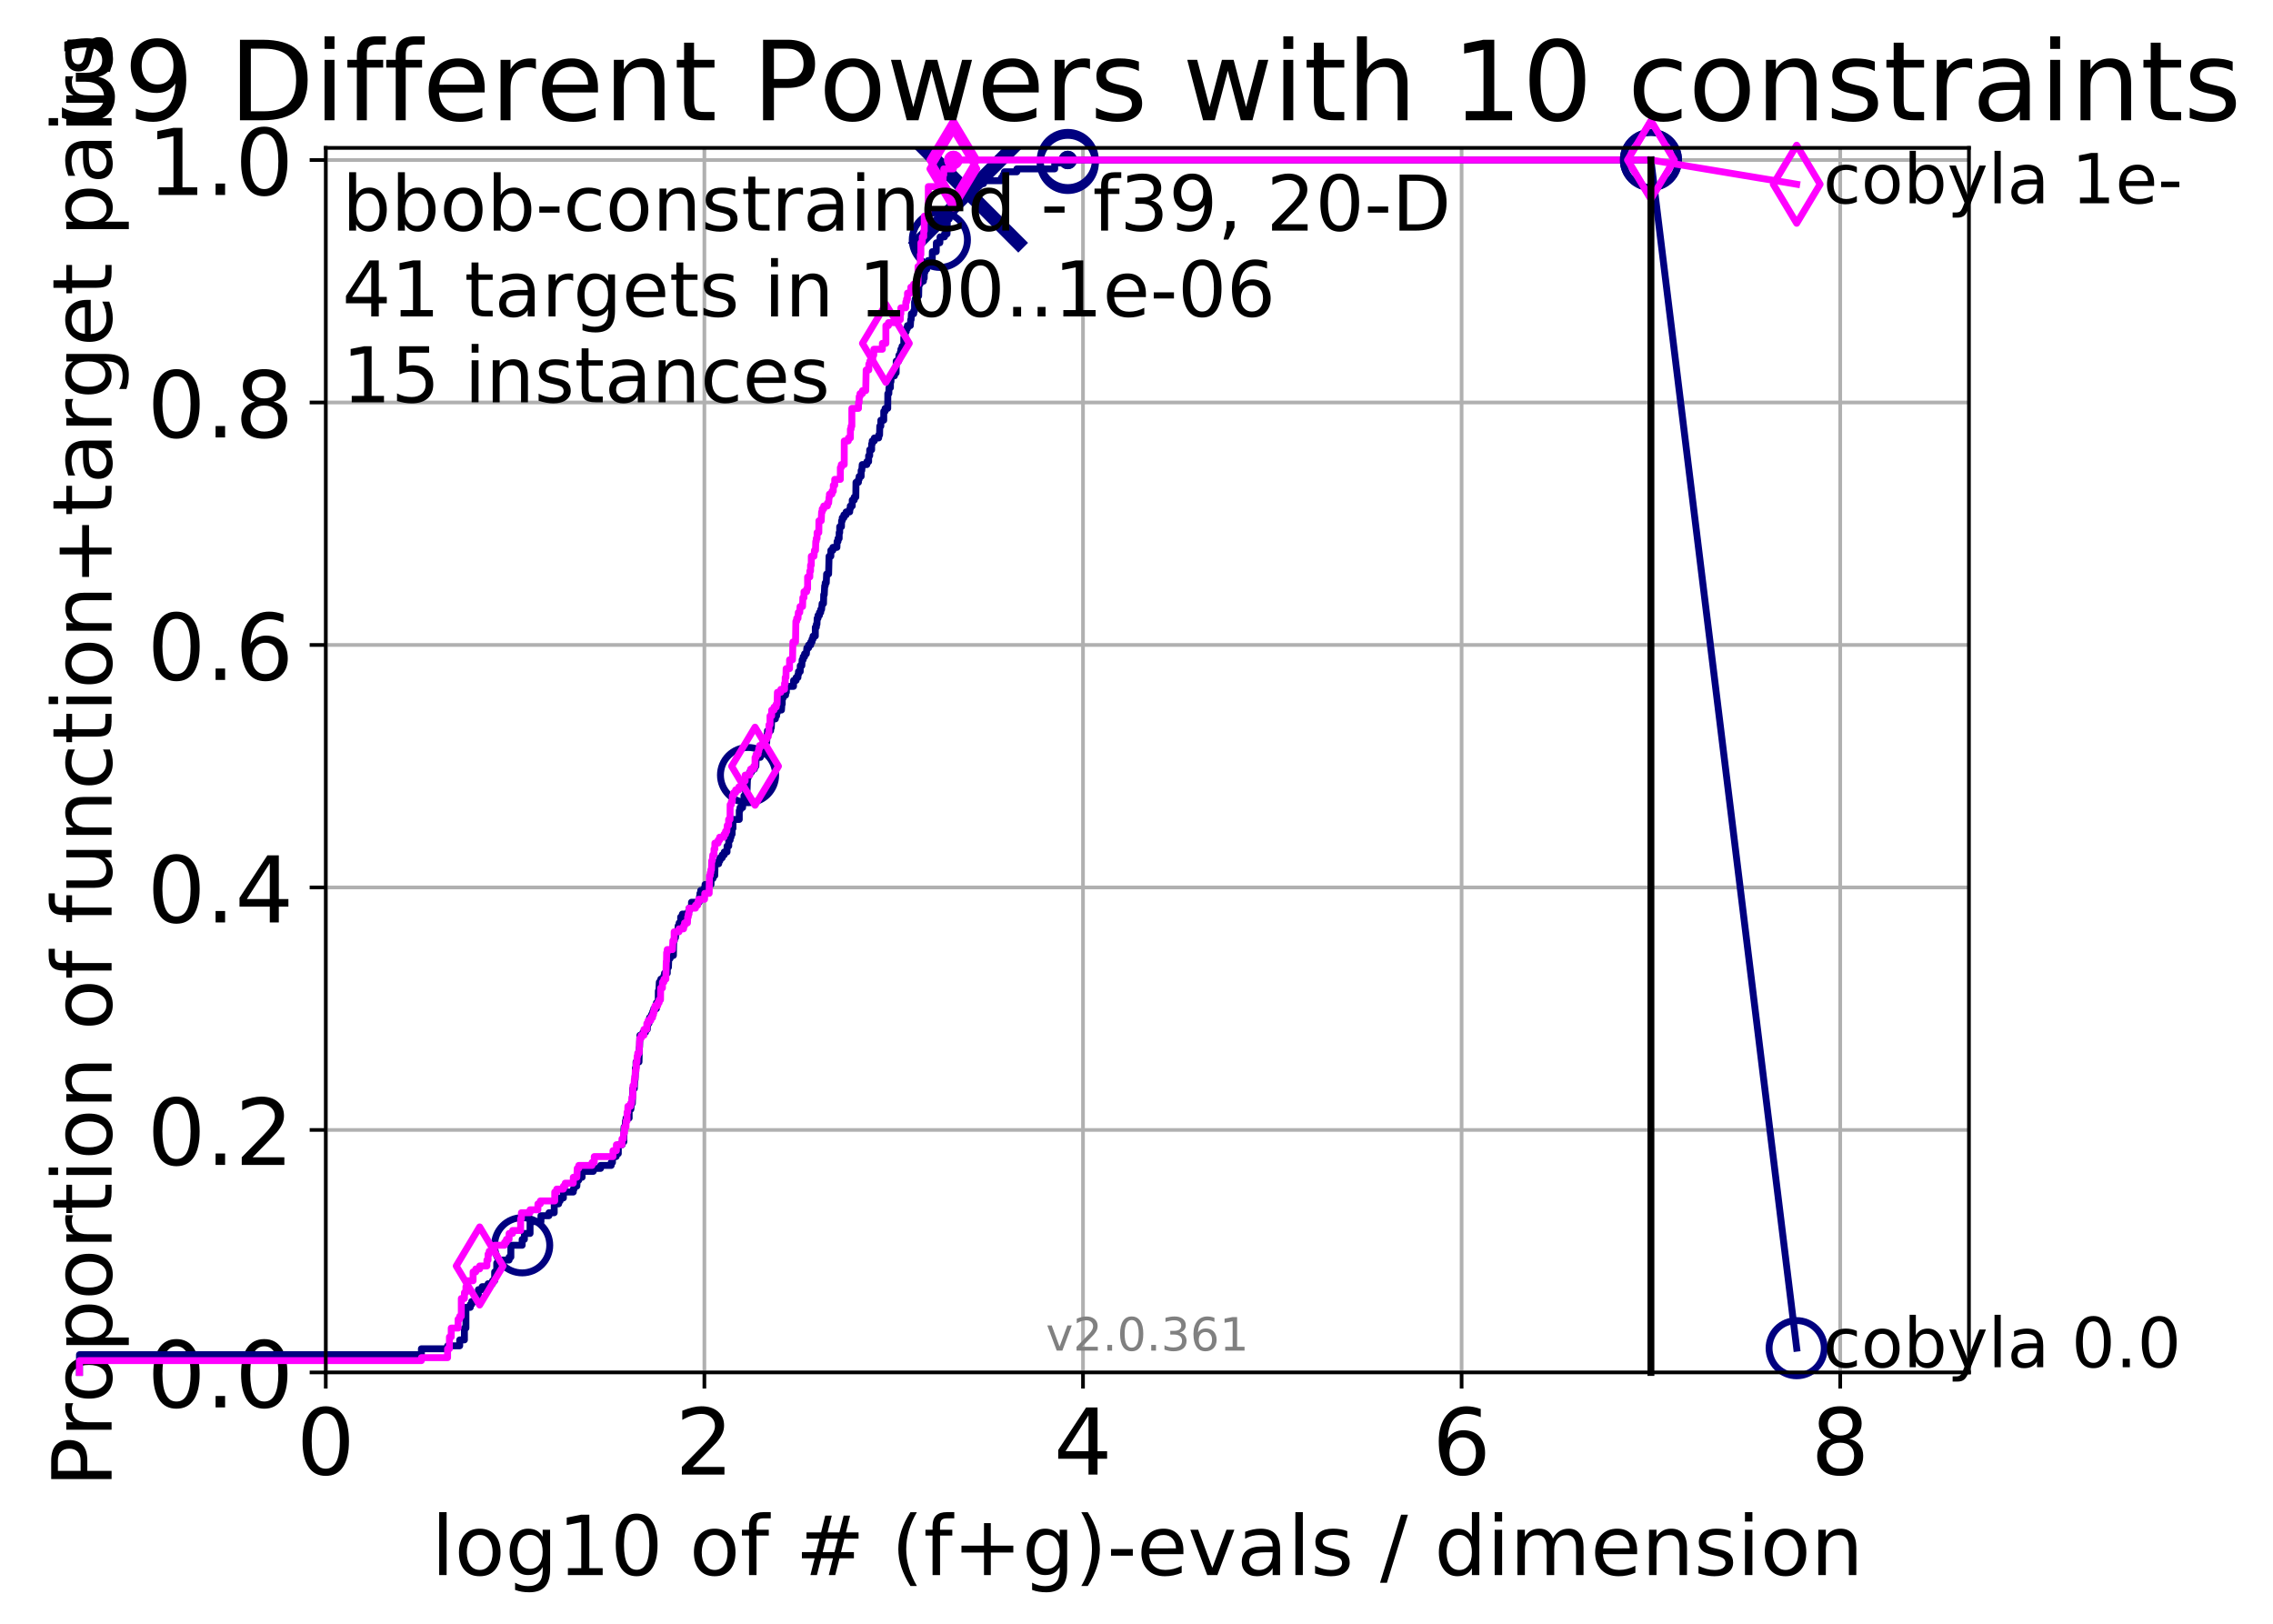 <?xml version="1.0" encoding="utf-8" standalone="no"?>
<!DOCTYPE svg PUBLIC "-//W3C//DTD SVG 1.1//EN"
  "http://www.w3.org/Graphics/SVG/1.1/DTD/svg11.dtd">
<!-- Created with matplotlib (http://matplotlib.org/) -->
<svg height="353pt" version="1.1" viewBox="0 0 494 353" width="494pt" xmlns="http://www.w3.org/2000/svg" xmlns:xlink="http://www.w3.org/1999/xlink">
 <defs>
  <style type="text/css">
*{stroke-linecap:butt;stroke-linejoin:round;}
  </style>
 </defs>
 <g id="figure_1">
  <g id="patch_1">
   <path d="M 0 353.222 
L 494.291 353.222 
L 494.291 0 
L 0 0 
z
" style="fill:#ffffff;"/>
  </g>
  <g id="axes_1">
   <g id="patch_2">
    <path d="M 70.8 298.245 
L 427.92 298.245 
L 427.92 32.133 
L 70.8 32.133 
z
" style="fill:#ffffff;"/>
   </g>
   <g id="matplotlib.axis_1">
    <g id="xtick_1">
     <g id="line2d_1">
      <path clip-path="url(#pcd6d96b2d0)" d="M 70.8 298.245 
L 70.8 32.133 
" style="fill:none;stroke:#b0b0b0;stroke-linecap:square;stroke-width:0.8;"/>
     </g>
     <g id="line2d_2">
      <defs>
       <path d="M 0 0 
L 0 3.5 
" id="mbb73d61a49" style="stroke:#000000;stroke-width:0.8;"/>
      </defs>
      <g>
       <use style="stroke:#000000;stroke-width:0.8;" x="70.8" xlink:href="#mbb73d61a49" y="298.245"/>
      </g>
     </g>
     <g id="text_1">
      <!-- 0 -->
      <defs>
       <path d="M 31.781 66.406 
Q 24.172 66.406 20.328 58.906 
Q 16.5 51.422 16.5 36.375 
Q 16.5 21.391 20.328 13.891 
Q 24.172 6.391 31.781 6.391 
Q 39.453 6.391 43.281 13.891 
Q 47.125 21.391 47.125 36.375 
Q 47.125 51.422 43.281 58.906 
Q 39.453 66.406 31.781 66.406 
z
M 31.781 74.219 
Q 44.047 74.219 50.516 64.516 
Q 56.984 54.828 56.984 36.375 
Q 56.984 17.969 50.516 8.266 
Q 44.047 -1.422 31.781 -1.422 
Q 19.531 -1.422 13.062 8.266 
Q 6.594 17.969 6.594 36.375 
Q 6.594 54.828 13.062 64.516 
Q 19.531 74.219 31.781 74.219 
z
" id="DejaVuSans-30"/>
      </defs>
      <g transform="translate(64.438 320.442)scale(0.2 -0.2)">
       <use xlink:href="#DejaVuSans-30"/>
      </g>
     </g>
    </g>
    <g id="xtick_2">
     <g id="line2d_3">
      <path clip-path="url(#pcd6d96b2d0)" d="M 153.086 298.245 
L 153.086 32.133 
" style="fill:none;stroke:#b0b0b0;stroke-linecap:square;stroke-width:0.8;"/>
     </g>
     <g id="line2d_4">
      <g>
       <use style="stroke:#000000;stroke-width:0.8;" x="153.086" xlink:href="#mbb73d61a49" y="298.245"/>
      </g>
     </g>
     <g id="text_2">
      <!-- 2 -->
      <defs>
       <path d="M 19.188 8.297 
L 53.609 8.297 
L 53.609 0 
L 7.328 0 
L 7.328 8.297 
Q 12.938 14.109 22.625 23.891 
Q 32.328 33.688 34.812 36.531 
Q 39.547 41.844 41.422 45.531 
Q 43.312 49.219 43.312 52.781 
Q 43.312 58.594 39.234 62.25 
Q 35.156 65.922 28.609 65.922 
Q 23.969 65.922 18.812 64.312 
Q 13.672 62.703 7.812 59.422 
L 7.812 69.391 
Q 13.766 71.781 18.938 73 
Q 24.125 74.219 28.422 74.219 
Q 39.75 74.219 46.484 68.547 
Q 53.219 62.891 53.219 53.422 
Q 53.219 48.922 51.531 44.891 
Q 49.859 40.875 45.406 35.406 
Q 44.188 33.984 37.641 27.219 
Q 31.109 20.453 19.188 8.297 
z
" id="DejaVuSans-32"/>
      </defs>
      <g transform="translate(146.723 320.442)scale(0.2 -0.2)">
       <use xlink:href="#DejaVuSans-32"/>
      </g>
     </g>
    </g>
    <g id="xtick_3">
     <g id="line2d_5">
      <path clip-path="url(#pcd6d96b2d0)" d="M 235.371 298.245 
L 235.371 32.133 
" style="fill:none;stroke:#b0b0b0;stroke-linecap:square;stroke-width:0.8;"/>
     </g>
     <g id="line2d_6">
      <g>
       <use style="stroke:#000000;stroke-width:0.8;" x="235.371" xlink:href="#mbb73d61a49" y="298.245"/>
      </g>
     </g>
     <g id="text_3">
      <!-- 4 -->
      <defs>
       <path d="M 37.797 64.312 
L 12.891 25.391 
L 37.797 25.391 
z
M 35.203 72.906 
L 47.609 72.906 
L 47.609 25.391 
L 58.016 25.391 
L 58.016 17.188 
L 47.609 17.188 
L 47.609 0 
L 37.797 0 
L 37.797 17.188 
L 4.891 17.188 
L 4.891 26.703 
z
" id="DejaVuSans-34"/>
      </defs>
      <g transform="translate(229.009 320.442)scale(0.2 -0.2)">
       <use xlink:href="#DejaVuSans-34"/>
      </g>
     </g>
    </g>
    <g id="xtick_4">
     <g id="line2d_7">
      <path clip-path="url(#pcd6d96b2d0)" d="M 317.657 298.245 
L 317.657 32.133 
" style="fill:none;stroke:#b0b0b0;stroke-linecap:square;stroke-width:0.8;"/>
     </g>
     <g id="line2d_8">
      <g>
       <use style="stroke:#000000;stroke-width:0.8;" x="317.657" xlink:href="#mbb73d61a49" y="298.245"/>
      </g>
     </g>
     <g id="text_4">
      <!-- 6 -->
      <defs>
       <path d="M 33.016 40.375 
Q 26.375 40.375 22.484 35.828 
Q 18.609 31.297 18.609 23.391 
Q 18.609 15.531 22.484 10.953 
Q 26.375 6.391 33.016 6.391 
Q 39.656 6.391 43.531 10.953 
Q 47.406 15.531 47.406 23.391 
Q 47.406 31.297 43.531 35.828 
Q 39.656 40.375 33.016 40.375 
z
M 52.594 71.297 
L 52.594 62.312 
Q 48.875 64.062 45.094 64.984 
Q 41.312 65.922 37.594 65.922 
Q 27.828 65.922 22.672 59.328 
Q 17.531 52.734 16.797 39.406 
Q 19.672 43.656 24.016 45.922 
Q 28.375 48.188 33.594 48.188 
Q 44.578 48.188 50.953 41.516 
Q 57.328 34.859 57.328 23.391 
Q 57.328 12.156 50.688 5.359 
Q 44.047 -1.422 33.016 -1.422 
Q 20.359 -1.422 13.672 8.266 
Q 6.984 17.969 6.984 36.375 
Q 6.984 53.656 15.188 63.938 
Q 23.391 74.219 37.203 74.219 
Q 40.922 74.219 44.703 73.484 
Q 48.484 72.75 52.594 71.297 
z
" id="DejaVuSans-36"/>
      </defs>
      <g transform="translate(311.295 320.442)scale(0.2 -0.2)">
       <use xlink:href="#DejaVuSans-36"/>
      </g>
     </g>
    </g>
    <g id="xtick_5">
     <g id="line2d_9">
      <path clip-path="url(#pcd6d96b2d0)" d="M 399.943 298.245 
L 399.943 32.133 
" style="fill:none;stroke:#b0b0b0;stroke-linecap:square;stroke-width:0.8;"/>
     </g>
     <g id="line2d_10">
      <g>
       <use style="stroke:#000000;stroke-width:0.8;" x="399.943" xlink:href="#mbb73d61a49" y="298.245"/>
      </g>
     </g>
     <g id="text_5">
      <!-- 8 -->
      <defs>
       <path d="M 31.781 34.625 
Q 24.75 34.625 20.719 30.859 
Q 16.703 27.094 16.703 20.516 
Q 16.703 13.922 20.719 10.156 
Q 24.75 6.391 31.781 6.391 
Q 38.812 6.391 42.859 10.172 
Q 46.922 13.969 46.922 20.516 
Q 46.922 27.094 42.891 30.859 
Q 38.875 34.625 31.781 34.625 
z
M 21.922 38.812 
Q 15.578 40.375 12.031 44.719 
Q 8.5 49.078 8.5 55.328 
Q 8.5 64.062 14.719 69.141 
Q 20.953 74.219 31.781 74.219 
Q 42.672 74.219 48.875 69.141 
Q 55.078 64.062 55.078 55.328 
Q 55.078 49.078 51.531 44.719 
Q 48 40.375 41.703 38.812 
Q 48.828 37.156 52.797 32.312 
Q 56.781 27.484 56.781 20.516 
Q 56.781 9.906 50.312 4.234 
Q 43.844 -1.422 31.781 -1.422 
Q 19.734 -1.422 13.25 4.234 
Q 6.781 9.906 6.781 20.516 
Q 6.781 27.484 10.781 32.312 
Q 14.797 37.156 21.922 38.812 
z
M 18.312 54.391 
Q 18.312 48.734 21.844 45.562 
Q 25.391 42.391 31.781 42.391 
Q 38.141 42.391 41.719 45.562 
Q 45.312 48.734 45.312 54.391 
Q 45.312 60.062 41.719 63.234 
Q 38.141 66.406 31.781 66.406 
Q 25.391 66.406 21.844 63.234 
Q 18.312 60.062 18.312 54.391 
z
" id="DejaVuSans-38"/>
      </defs>
      <g transform="translate(393.58 320.442)scale(0.2 -0.2)">
       <use xlink:href="#DejaVuSans-38"/>
      </g>
     </g>
    </g>
    <g id="text_6">
     <!-- log10 of # (f+g)-evals / dimension -->
     <defs>
      <path d="M 9.422 75.984 
L 18.406 75.984 
L 18.406 0 
L 9.422 0 
z
" id="DejaVuSans-6c"/>
      <path d="M 30.609 48.391 
Q 23.391 48.391 19.188 42.75 
Q 14.984 37.109 14.984 27.297 
Q 14.984 17.484 19.156 11.844 
Q 23.344 6.203 30.609 6.203 
Q 37.797 6.203 41.984 11.859 
Q 46.188 17.531 46.188 27.297 
Q 46.188 37.016 41.984 42.703 
Q 37.797 48.391 30.609 48.391 
z
M 30.609 56 
Q 42.328 56 49.016 48.375 
Q 55.719 40.766 55.719 27.297 
Q 55.719 13.875 49.016 6.219 
Q 42.328 -1.422 30.609 -1.422 
Q 18.844 -1.422 12.172 6.219 
Q 5.516 13.875 5.516 27.297 
Q 5.516 40.766 12.172 48.375 
Q 18.844 56 30.609 56 
z
" id="DejaVuSans-6f"/>
      <path d="M 45.406 27.984 
Q 45.406 37.75 41.375 43.109 
Q 37.359 48.484 30.078 48.484 
Q 22.859 48.484 18.828 43.109 
Q 14.797 37.75 14.797 27.984 
Q 14.797 18.266 18.828 12.891 
Q 22.859 7.516 30.078 7.516 
Q 37.359 7.516 41.375 12.891 
Q 45.406 18.266 45.406 27.984 
z
M 54.391 6.781 
Q 54.391 -7.172 48.188 -13.984 
Q 42 -20.797 29.203 -20.797 
Q 24.469 -20.797 20.266 -20.094 
Q 16.062 -19.391 12.109 -17.922 
L 12.109 -9.188 
Q 16.062 -11.328 19.922 -12.344 
Q 23.781 -13.375 27.781 -13.375 
Q 36.625 -13.375 41.016 -8.766 
Q 45.406 -4.156 45.406 5.172 
L 45.406 9.625 
Q 42.625 4.781 38.281 2.391 
Q 33.938 0 27.875 0 
Q 17.828 0 11.672 7.656 
Q 5.516 15.328 5.516 27.984 
Q 5.516 40.672 11.672 48.328 
Q 17.828 56 27.875 56 
Q 33.938 56 38.281 53.609 
Q 42.625 51.219 45.406 46.391 
L 45.406 54.688 
L 54.391 54.688 
z
" id="DejaVuSans-67"/>
      <path d="M 12.406 8.297 
L 28.516 8.297 
L 28.516 63.922 
L 10.984 60.406 
L 10.984 69.391 
L 28.422 72.906 
L 38.281 72.906 
L 38.281 8.297 
L 54.391 8.297 
L 54.391 0 
L 12.406 0 
z
" id="DejaVuSans-31"/>
      <path id="DejaVuSans-20"/>
      <path d="M 37.109 75.984 
L 37.109 68.5 
L 28.516 68.5 
Q 23.688 68.5 21.797 66.547 
Q 19.922 64.594 19.922 59.516 
L 19.922 54.688 
L 34.719 54.688 
L 34.719 47.703 
L 19.922 47.703 
L 19.922 0 
L 10.891 0 
L 10.891 47.703 
L 2.297 47.703 
L 2.297 54.688 
L 10.891 54.688 
L 10.891 58.5 
Q 10.891 67.625 15.141 71.797 
Q 19.391 75.984 28.609 75.984 
z
" id="DejaVuSans-66"/>
      <path d="M 51.125 44 
L 36.922 44 
L 32.812 27.688 
L 47.125 27.688 
z
M 43.797 71.781 
L 38.719 51.516 
L 52.984 51.516 
L 58.109 71.781 
L 65.922 71.781 
L 60.891 51.516 
L 76.125 51.516 
L 76.125 44 
L 58.984 44 
L 54.984 27.688 
L 70.516 27.688 
L 70.516 20.219 
L 53.078 20.219 
L 48 0 
L 40.188 0 
L 45.219 20.219 
L 30.906 20.219 
L 25.875 0 
L 18.016 0 
L 23.094 20.219 
L 7.719 20.219 
L 7.719 27.688 
L 24.906 27.688 
L 29 44 
L 13.281 44 
L 13.281 51.516 
L 30.906 51.516 
L 35.891 71.781 
z
" id="DejaVuSans-23"/>
      <path d="M 31 75.875 
Q 24.469 64.656 21.281 53.656 
Q 18.109 42.672 18.109 31.391 
Q 18.109 20.125 21.312 9.062 
Q 24.516 -2 31 -13.188 
L 23.188 -13.188 
Q 15.875 -1.703 12.234 9.375 
Q 8.594 20.453 8.594 31.391 
Q 8.594 42.281 12.203 53.312 
Q 15.828 64.359 23.188 75.875 
z
" id="DejaVuSans-28"/>
      <path d="M 46 62.703 
L 46 35.5 
L 73.188 35.5 
L 73.188 27.203 
L 46 27.203 
L 46 0 
L 37.797 0 
L 37.797 27.203 
L 10.594 27.203 
L 10.594 35.5 
L 37.797 35.5 
L 37.797 62.703 
z
" id="DejaVuSans-2b"/>
      <path d="M 8.016 75.875 
L 15.828 75.875 
Q 23.141 64.359 26.781 53.312 
Q 30.422 42.281 30.422 31.391 
Q 30.422 20.453 26.781 9.375 
Q 23.141 -1.703 15.828 -13.188 
L 8.016 -13.188 
Q 14.5 -2 17.703 9.062 
Q 20.906 20.125 20.906 31.391 
Q 20.906 42.672 17.703 53.656 
Q 14.5 64.656 8.016 75.875 
z
" id="DejaVuSans-29"/>
      <path d="M 4.891 31.391 
L 31.203 31.391 
L 31.203 23.391 
L 4.891 23.391 
z
" id="DejaVuSans-2d"/>
      <path d="M 56.203 29.594 
L 56.203 25.203 
L 14.891 25.203 
Q 15.484 15.922 20.484 11.062 
Q 25.484 6.203 34.422 6.203 
Q 39.594 6.203 44.453 7.469 
Q 49.312 8.734 54.109 11.281 
L 54.109 2.781 
Q 49.266 0.734 44.188 -0.344 
Q 39.109 -1.422 33.891 -1.422 
Q 20.797 -1.422 13.156 6.188 
Q 5.516 13.812 5.516 26.812 
Q 5.516 40.234 12.766 48.109 
Q 20.016 56 32.328 56 
Q 43.359 56 49.781 48.891 
Q 56.203 41.797 56.203 29.594 
z
M 47.219 32.234 
Q 47.125 39.594 43.094 43.984 
Q 39.062 48.391 32.422 48.391 
Q 24.906 48.391 20.391 44.141 
Q 15.875 39.891 15.188 32.172 
z
" id="DejaVuSans-65"/>
      <path d="M 2.984 54.688 
L 12.5 54.688 
L 29.594 8.797 
L 46.688 54.688 
L 56.203 54.688 
L 35.688 0 
L 23.484 0 
z
" id="DejaVuSans-76"/>
      <path d="M 34.281 27.484 
Q 23.391 27.484 19.188 25 
Q 14.984 22.516 14.984 16.5 
Q 14.984 11.719 18.141 8.906 
Q 21.297 6.109 26.703 6.109 
Q 34.188 6.109 38.703 11.406 
Q 43.219 16.703 43.219 25.484 
L 43.219 27.484 
z
M 52.203 31.203 
L 52.203 0 
L 43.219 0 
L 43.219 8.297 
Q 40.141 3.328 35.547 0.953 
Q 30.953 -1.422 24.312 -1.422 
Q 15.922 -1.422 10.953 3.297 
Q 6 8.016 6 15.922 
Q 6 25.141 12.172 29.828 
Q 18.359 34.516 30.609 34.516 
L 43.219 34.516 
L 43.219 35.406 
Q 43.219 41.609 39.141 45 
Q 35.062 48.391 27.688 48.391 
Q 23 48.391 18.547 47.266 
Q 14.109 46.141 10.016 43.891 
L 10.016 52.203 
Q 14.938 54.109 19.578 55.047 
Q 24.219 56 28.609 56 
Q 40.484 56 46.344 49.844 
Q 52.203 43.703 52.203 31.203 
z
" id="DejaVuSans-61"/>
      <path d="M 44.281 53.078 
L 44.281 44.578 
Q 40.484 46.531 36.375 47.5 
Q 32.281 48.484 27.875 48.484 
Q 21.188 48.484 17.844 46.438 
Q 14.5 44.391 14.5 40.281 
Q 14.5 37.156 16.891 35.375 
Q 19.281 33.594 26.516 31.984 
L 29.594 31.297 
Q 39.156 29.25 43.188 25.516 
Q 47.219 21.781 47.219 15.094 
Q 47.219 7.469 41.188 3.016 
Q 35.156 -1.422 24.609 -1.422 
Q 20.219 -1.422 15.453 -0.562 
Q 10.688 0.297 5.422 2 
L 5.422 11.281 
Q 10.406 8.688 15.234 7.391 
Q 20.062 6.109 24.812 6.109 
Q 31.156 6.109 34.562 8.281 
Q 37.984 10.453 37.984 14.406 
Q 37.984 18.062 35.516 20.016 
Q 33.062 21.969 24.703 23.781 
L 21.578 24.516 
Q 13.234 26.266 9.516 29.906 
Q 5.812 33.547 5.812 39.891 
Q 5.812 47.609 11.281 51.797 
Q 16.75 56 26.812 56 
Q 31.781 56 36.172 55.266 
Q 40.578 54.547 44.281 53.078 
z
" id="DejaVuSans-73"/>
      <path d="M 25.391 72.906 
L 33.688 72.906 
L 8.297 -9.281 
L 0 -9.281 
z
" id="DejaVuSans-2f"/>
      <path d="M 45.406 46.391 
L 45.406 75.984 
L 54.391 75.984 
L 54.391 0 
L 45.406 0 
L 45.406 8.203 
Q 42.578 3.328 38.25 0.953 
Q 33.938 -1.422 27.875 -1.422 
Q 17.969 -1.422 11.734 6.484 
Q 5.516 14.406 5.516 27.297 
Q 5.516 40.188 11.734 48.094 
Q 17.969 56 27.875 56 
Q 33.938 56 38.25 53.625 
Q 42.578 51.266 45.406 46.391 
z
M 14.797 27.297 
Q 14.797 17.391 18.875 11.75 
Q 22.953 6.109 30.078 6.109 
Q 37.203 6.109 41.297 11.75 
Q 45.406 17.391 45.406 27.297 
Q 45.406 37.203 41.297 42.844 
Q 37.203 48.484 30.078 48.484 
Q 22.953 48.484 18.875 42.844 
Q 14.797 37.203 14.797 27.297 
z
" id="DejaVuSans-64"/>
      <path d="M 9.422 54.688 
L 18.406 54.688 
L 18.406 0 
L 9.422 0 
z
M 9.422 75.984 
L 18.406 75.984 
L 18.406 64.594 
L 9.422 64.594 
z
" id="DejaVuSans-69"/>
      <path d="M 52 44.188 
Q 55.375 50.25 60.062 53.125 
Q 64.75 56 71.094 56 
Q 79.641 56 84.281 50.016 
Q 88.922 44.047 88.922 33.016 
L 88.922 0 
L 79.891 0 
L 79.891 32.719 
Q 79.891 40.578 77.094 44.375 
Q 74.312 48.188 68.609 48.188 
Q 61.625 48.188 57.562 43.547 
Q 53.516 38.922 53.516 30.906 
L 53.516 0 
L 44.484 0 
L 44.484 32.719 
Q 44.484 40.625 41.703 44.406 
Q 38.922 48.188 33.109 48.188 
Q 26.219 48.188 22.156 43.531 
Q 18.109 38.875 18.109 30.906 
L 18.109 0 
L 9.078 0 
L 9.078 54.688 
L 18.109 54.688 
L 18.109 46.188 
Q 21.188 51.219 25.484 53.609 
Q 29.781 56 35.688 56 
Q 41.656 56 45.828 52.969 
Q 50 49.953 52 44.188 
z
" id="DejaVuSans-6d"/>
      <path d="M 54.891 33.016 
L 54.891 0 
L 45.906 0 
L 45.906 32.719 
Q 45.906 40.484 42.875 44.328 
Q 39.844 48.188 33.797 48.188 
Q 26.516 48.188 22.312 43.547 
Q 18.109 38.922 18.109 30.906 
L 18.109 0 
L 9.078 0 
L 9.078 54.688 
L 18.109 54.688 
L 18.109 46.188 
Q 21.344 51.125 25.703 53.562 
Q 30.078 56 35.797 56 
Q 45.219 56 50.047 50.172 
Q 54.891 44.344 54.891 33.016 
z
" id="DejaVuSans-6e"/>
     </defs>
     <g transform="translate(93.753 342.279)scale(0.18 -0.18)">
      <use xlink:href="#DejaVuSans-6c"/>
      <use x="27.783" xlink:href="#DejaVuSans-6f"/>
      <use x="88.965" xlink:href="#DejaVuSans-67"/>
      <use x="152.441" xlink:href="#DejaVuSans-31"/>
      <use x="216.064" xlink:href="#DejaVuSans-30"/>
      <use x="279.688" xlink:href="#DejaVuSans-20"/>
      <use x="311.475" xlink:href="#DejaVuSans-6f"/>
      <use x="372.656" xlink:href="#DejaVuSans-66"/>
      <use x="407.861" xlink:href="#DejaVuSans-20"/>
      <use x="439.648" xlink:href="#DejaVuSans-23"/>
      <use x="523.438" xlink:href="#DejaVuSans-20"/>
      <use x="555.225" xlink:href="#DejaVuSans-28"/>
      <use x="594.238" xlink:href="#DejaVuSans-66"/>
      <use x="629.443" xlink:href="#DejaVuSans-2b"/>
      <use x="713.232" xlink:href="#DejaVuSans-67"/>
      <use x="776.709" xlink:href="#DejaVuSans-29"/>
      <use x="815.723" xlink:href="#DejaVuSans-2d"/>
      <use x="851.807" xlink:href="#DejaVuSans-65"/>
      <use x="913.33" xlink:href="#DejaVuSans-76"/>
      <use x="972.51" xlink:href="#DejaVuSans-61"/>
      <use x="1033.789" xlink:href="#DejaVuSans-6c"/>
      <use x="1061.572" xlink:href="#DejaVuSans-73"/>
      <use x="1113.672" xlink:href="#DejaVuSans-20"/>
      <use x="1145.459" xlink:href="#DejaVuSans-2f"/>
      <use x="1179.15" xlink:href="#DejaVuSans-20"/>
      <use x="1210.938" xlink:href="#DejaVuSans-64"/>
      <use x="1274.414" xlink:href="#DejaVuSans-69"/>
      <use x="1302.197" xlink:href="#DejaVuSans-6d"/>
      <use x="1399.609" xlink:href="#DejaVuSans-65"/>
      <use x="1461.133" xlink:href="#DejaVuSans-6e"/>
      <use x="1524.512" xlink:href="#DejaVuSans-73"/>
      <use x="1576.611" xlink:href="#DejaVuSans-69"/>
      <use x="1604.395" xlink:href="#DejaVuSans-6f"/>
      <use x="1665.576" xlink:href="#DejaVuSans-6e"/>
     </g>
    </g>
   </g>
   <g id="matplotlib.axis_2">
    <g id="ytick_1">
     <g id="line2d_11">
      <path clip-path="url(#pcd6d96b2d0)" d="M 70.8 298.245 
L 427.92 298.245 
" style="fill:none;stroke:#b0b0b0;stroke-linecap:square;stroke-width:0.8;"/>
     </g>
     <g id="line2d_12">
      <defs>
       <path d="M 0 0 
L -3.5 0 
" id="mc213f4965a" style="stroke:#000000;stroke-width:0.8;"/>
      </defs>
      <g>
       <use style="stroke:#000000;stroke-width:0.8;" x="70.8" xlink:href="#mc213f4965a" y="298.245"/>
      </g>
     </g>
     <g id="text_7">
      <!-- 0.0 -->
      <defs>
       <path d="M 10.688 12.406 
L 21 12.406 
L 21 0 
L 10.688 0 
z
" id="DejaVuSans-2e"/>
      </defs>
      <g transform="translate(31.994 305.844)scale(0.2 -0.2)">
       <use xlink:href="#DejaVuSans-30"/>
       <use x="63.623" xlink:href="#DejaVuSans-2e"/>
       <use x="95.41" xlink:href="#DejaVuSans-30"/>
      </g>
     </g>
    </g>
    <g id="ytick_2">
     <g id="line2d_13">
      <path clip-path="url(#pcd6d96b2d0)" d="M 70.8 245.55 
L 427.92 245.55 
" style="fill:none;stroke:#b0b0b0;stroke-linecap:square;stroke-width:0.8;"/>
     </g>
     <g id="line2d_14">
      <g>
       <use style="stroke:#000000;stroke-width:0.8;" x="70.8" xlink:href="#mc213f4965a" y="245.55"/>
      </g>
     </g>
     <g id="text_8">
      <!-- 0.2 -->
      <g transform="translate(31.994 253.148)scale(0.2 -0.2)">
       <use xlink:href="#DejaVuSans-30"/>
       <use x="63.623" xlink:href="#DejaVuSans-2e"/>
       <use x="95.41" xlink:href="#DejaVuSans-32"/>
      </g>
     </g>
    </g>
    <g id="ytick_3">
     <g id="line2d_15">
      <path clip-path="url(#pcd6d96b2d0)" d="M 70.8 192.854 
L 427.92 192.854 
" style="fill:none;stroke:#b0b0b0;stroke-linecap:square;stroke-width:0.8;"/>
     </g>
     <g id="line2d_16">
      <g>
       <use style="stroke:#000000;stroke-width:0.8;" x="70.8" xlink:href="#mc213f4965a" y="192.854"/>
      </g>
     </g>
     <g id="text_9">
      <!-- 0.4 -->
      <g transform="translate(31.994 200.453)scale(0.2 -0.2)">
       <use xlink:href="#DejaVuSans-30"/>
       <use x="63.623" xlink:href="#DejaVuSans-2e"/>
       <use x="95.41" xlink:href="#DejaVuSans-34"/>
      </g>
     </g>
    </g>
    <g id="ytick_4">
     <g id="line2d_17">
      <path clip-path="url(#pcd6d96b2d0)" d="M 70.8 140.159 
L 427.92 140.159 
" style="fill:none;stroke:#b0b0b0;stroke-linecap:square;stroke-width:0.8;"/>
     </g>
     <g id="line2d_18">
      <g>
       <use style="stroke:#000000;stroke-width:0.8;" x="70.8" xlink:href="#mc213f4965a" y="140.159"/>
      </g>
     </g>
     <g id="text_10">
      <!-- 0.6 -->
      <g transform="translate(31.994 147.757)scale(0.2 -0.2)">
       <use xlink:href="#DejaVuSans-30"/>
       <use x="63.623" xlink:href="#DejaVuSans-2e"/>
       <use x="95.41" xlink:href="#DejaVuSans-36"/>
      </g>
     </g>
    </g>
    <g id="ytick_5">
     <g id="line2d_19">
      <path clip-path="url(#pcd6d96b2d0)" d="M 70.8 87.464 
L 427.92 87.464 
" style="fill:none;stroke:#b0b0b0;stroke-linecap:square;stroke-width:0.8;"/>
     </g>
     <g id="line2d_20">
      <g>
       <use style="stroke:#000000;stroke-width:0.8;" x="70.8" xlink:href="#mc213f4965a" y="87.464"/>
      </g>
     </g>
     <g id="text_11">
      <!-- 0.8 -->
      <g transform="translate(31.994 95.062)scale(0.2 -0.2)">
       <use xlink:href="#DejaVuSans-30"/>
       <use x="63.623" xlink:href="#DejaVuSans-2e"/>
       <use x="95.41" xlink:href="#DejaVuSans-38"/>
      </g>
     </g>
    </g>
    <g id="ytick_6">
     <g id="line2d_21">
      <path clip-path="url(#pcd6d96b2d0)" d="M 70.8 34.768 
L 427.92 34.768 
" style="fill:none;stroke:#b0b0b0;stroke-linecap:square;stroke-width:0.8;"/>
     </g>
     <g id="line2d_22">
      <g>
       <use style="stroke:#000000;stroke-width:0.8;" x="70.8" xlink:href="#mc213f4965a" y="34.768"/>
      </g>
     </g>
     <g id="text_12">
      <!-- 1.0 -->
      <g transform="translate(31.994 42.367)scale(0.2 -0.2)">
       <use xlink:href="#DejaVuSans-31"/>
       <use x="63.623" xlink:href="#DejaVuSans-2e"/>
       <use x="95.41" xlink:href="#DejaVuSans-30"/>
      </g>
     </g>
    </g>
    <g id="text_13">
     <!-- Proportion of function+target pairs -->
     <defs>
      <path d="M 19.672 64.797 
L 19.672 37.406 
L 32.078 37.406 
Q 38.969 37.406 42.719 40.969 
Q 46.484 44.531 46.484 51.125 
Q 46.484 57.672 42.719 61.234 
Q 38.969 64.797 32.078 64.797 
z
M 9.812 72.906 
L 32.078 72.906 
Q 44.344 72.906 50.609 67.359 
Q 56.891 61.812 56.891 51.125 
Q 56.891 40.328 50.609 34.812 
Q 44.344 29.297 32.078 29.297 
L 19.672 29.297 
L 19.672 0 
L 9.812 0 
z
" id="DejaVuSans-50"/>
      <path d="M 41.109 46.297 
Q 39.594 47.172 37.812 47.578 
Q 36.031 48 33.891 48 
Q 26.266 48 22.188 43.047 
Q 18.109 38.094 18.109 28.812 
L 18.109 0 
L 9.078 0 
L 9.078 54.688 
L 18.109 54.688 
L 18.109 46.188 
Q 20.953 51.172 25.484 53.578 
Q 30.031 56 36.531 56 
Q 37.453 56 38.578 55.875 
Q 39.703 55.766 41.062 55.516 
z
" id="DejaVuSans-72"/>
      <path d="M 18.109 8.203 
L 18.109 -20.797 
L 9.078 -20.797 
L 9.078 54.688 
L 18.109 54.688 
L 18.109 46.391 
Q 20.953 51.266 25.266 53.625 
Q 29.594 56 35.594 56 
Q 45.562 56 51.781 48.094 
Q 58.016 40.188 58.016 27.297 
Q 58.016 14.406 51.781 6.484 
Q 45.562 -1.422 35.594 -1.422 
Q 29.594 -1.422 25.266 0.953 
Q 20.953 3.328 18.109 8.203 
z
M 48.688 27.297 
Q 48.688 37.203 44.609 42.844 
Q 40.531 48.484 33.406 48.484 
Q 26.266 48.484 22.188 42.844 
Q 18.109 37.203 18.109 27.297 
Q 18.109 17.391 22.188 11.75 
Q 26.266 6.109 33.406 6.109 
Q 40.531 6.109 44.609 11.75 
Q 48.688 17.391 48.688 27.297 
z
" id="DejaVuSans-70"/>
      <path d="M 18.312 70.219 
L 18.312 54.688 
L 36.812 54.688 
L 36.812 47.703 
L 18.312 47.703 
L 18.312 18.016 
Q 18.312 11.328 20.141 9.422 
Q 21.969 7.516 27.594 7.516 
L 36.812 7.516 
L 36.812 0 
L 27.594 0 
Q 17.188 0 13.234 3.875 
Q 9.281 7.766 9.281 18.016 
L 9.281 47.703 
L 2.688 47.703 
L 2.688 54.688 
L 9.281 54.688 
L 9.281 70.219 
z
" id="DejaVuSans-74"/>
      <path d="M 8.5 21.578 
L 8.5 54.688 
L 17.484 54.688 
L 17.484 21.922 
Q 17.484 14.156 20.5 10.266 
Q 23.531 6.391 29.594 6.391 
Q 36.859 6.391 41.078 11.031 
Q 45.312 15.672 45.312 23.688 
L 45.312 54.688 
L 54.297 54.688 
L 54.297 0 
L 45.312 0 
L 45.312 8.406 
Q 42.047 3.422 37.719 1 
Q 33.406 -1.422 27.688 -1.422 
Q 18.266 -1.422 13.375 4.438 
Q 8.5 10.297 8.5 21.578 
z
M 31.109 56 
z
" id="DejaVuSans-75"/>
      <path d="M 48.781 52.594 
L 48.781 44.188 
Q 44.969 46.297 41.141 47.344 
Q 37.312 48.391 33.406 48.391 
Q 24.656 48.391 19.812 42.844 
Q 14.984 37.312 14.984 27.297 
Q 14.984 17.281 19.812 11.734 
Q 24.656 6.203 33.406 6.203 
Q 37.312 6.203 41.141 7.25 
Q 44.969 8.297 48.781 10.406 
L 48.781 2.094 
Q 45.016 0.344 40.984 -0.531 
Q 36.969 -1.422 32.422 -1.422 
Q 20.062 -1.422 12.781 6.344 
Q 5.516 14.109 5.516 27.297 
Q 5.516 40.672 12.859 48.328 
Q 20.219 56 33.016 56 
Q 37.156 56 41.109 55.141 
Q 45.062 54.297 48.781 52.594 
z
" id="DejaVuSans-63"/>
     </defs>
     <g transform="translate(24.25 323.179)rotate(-90)scale(0.18 -0.18)">
      <use xlink:href="#DejaVuSans-50"/>
      <use x="60.287" xlink:href="#DejaVuSans-72"/>
      <use x="101.369" xlink:href="#DejaVuSans-6f"/>
      <use x="162.551" xlink:href="#DejaVuSans-70"/>
      <use x="226.027" xlink:href="#DejaVuSans-6f"/>
      <use x="287.209" xlink:href="#DejaVuSans-72"/>
      <use x="328.322" xlink:href="#DejaVuSans-74"/>
      <use x="367.531" xlink:href="#DejaVuSans-69"/>
      <use x="395.314" xlink:href="#DejaVuSans-6f"/>
      <use x="456.496" xlink:href="#DejaVuSans-6e"/>
      <use x="519.875" xlink:href="#DejaVuSans-20"/>
      <use x="551.662" xlink:href="#DejaVuSans-6f"/>
      <use x="612.844" xlink:href="#DejaVuSans-66"/>
      <use x="648.049" xlink:href="#DejaVuSans-20"/>
      <use x="679.836" xlink:href="#DejaVuSans-66"/>
      <use x="715.041" xlink:href="#DejaVuSans-75"/>
      <use x="778.42" xlink:href="#DejaVuSans-6e"/>
      <use x="841.799" xlink:href="#DejaVuSans-63"/>
      <use x="896.779" xlink:href="#DejaVuSans-74"/>
      <use x="935.988" xlink:href="#DejaVuSans-69"/>
      <use x="963.771" xlink:href="#DejaVuSans-6f"/>
      <use x="1024.953" xlink:href="#DejaVuSans-6e"/>
      <use x="1088.332" xlink:href="#DejaVuSans-2b"/>
      <use x="1172.121" xlink:href="#DejaVuSans-74"/>
      <use x="1211.33" xlink:href="#DejaVuSans-61"/>
      <use x="1272.609" xlink:href="#DejaVuSans-72"/>
      <use x="1313.707" xlink:href="#DejaVuSans-67"/>
      <use x="1377.184" xlink:href="#DejaVuSans-65"/>
      <use x="1438.707" xlink:href="#DejaVuSans-74"/>
      <use x="1477.916" xlink:href="#DejaVuSans-20"/>
      <use x="1509.703" xlink:href="#DejaVuSans-70"/>
      <use x="1573.18" xlink:href="#DejaVuSans-61"/>
      <use x="1634.459" xlink:href="#DejaVuSans-69"/>
      <use x="1662.242" xlink:href="#DejaVuSans-72"/>
      <use x="1703.355" xlink:href="#DejaVuSans-73"/>
     </g>
    </g>
   </g>
   <g id="line2d_23">
    <defs>
     <path d="M 0 1.5 
C 0.398 1.5 0.779 1.342 1.061 1.061 
C 1.342 0.779 1.5 0.398 1.5 0 
C 1.5 -0.398 1.342 -0.779 1.061 -1.061 
C 0.779 -1.342 0.398 -1.5 0 -1.5 
C -0.398 -1.5 -0.779 -1.342 -1.061 -1.061 
C -1.342 -0.779 -1.5 -0.398 -1.5 0 
C -1.5 0.398 -1.342 0.779 -1.061 1.061 
C -0.779 1.342 -0.398 1.5 0 1.5 
z
" id="m7e3179652f" style="stroke:#000080;"/>
    </defs>
    <g>
     <use style="fill:#000080;stroke:#000080;" x="232.065" xlink:href="#m7e3179652f" y="34.768"/>
     <use style="fill:#000080;stroke:#000080;" x="232.065" xlink:href="#m7e3179652f" y="34.768"/>
    </g>
   </g>
   <g id="line2d_24">
    <path d="M 17.272 298.245 
L 17.272 294.39 
L 91.583 294.39 
L 91.583 293.104 
L 97.273 293.104 
L 97.273 292.462 
L 99.911 292.462 
L 99.911 291.176 
L 100.933 291.176 
L 100.933 288.606 
L 101.261 288.606 
L 101.261 284.108 
L 102.21 284.108 
L 102.21 283.465 
L 102.515 283.465 
L 102.515 282.822 
L 103.969 282.822 
L 103.969 280.252 
L 104.787 280.252 
L 104.787 279.609 
L 106.073 279.609 
L 106.073 278.967 
L 107.039 278.967 
L 107.039 278.324 
L 107.503 278.324 
L 107.503 276.396 
L 107.956 276.396 
L 107.956 274.468 
L 108.827 274.468 
L 108.827 273.826 
L 110.646 273.826 
L 110.646 273.183 
L 111.026 273.183 
L 111.026 270.612 
L 113.483 270.612 
L 113.483 269.327 
L 113.968 269.327 
L 113.968 268.042 
L 115.201 268.042 
L 115.201 265.471 
L 117.568 265.471 
L 117.568 264.186 
L 119.306 264.186 
L 119.306 263.543 
L 120.452 263.543 
L 120.452 261.616 
L 121.424 261.616 
L 121.424 260.973 
L 121.737 260.973 
L 121.737 260.33 
L 122.445 260.33 
L 122.445 259.045 
L 124.594 259.045 
L 124.594 258.402 
L 124.769 258.402 
L 124.769 257.76 
L 125.369 257.76 
L 125.453 256.475 
L 125.786 256.475 
L 125.786 255.832 
L 126.512 255.832 
L 126.512 254.547 
L 128.947 254.547 
L 128.947 253.904 
L 130.531 253.904 
L 130.531 253.261 
L 132.837 253.261 
L 132.837 252.619 
L 133.113 252.619 
L 133.113 251.334 
L 133.914 251.334 
L 133.914 250.691 
L 134.378 250.691 
L 134.378 248.763 
L 135.223 248.763 
L 135.223 248.12 
L 135.584 248.12 
L 135.631 244.907 
L 135.914 244.907 
L 135.914 243.622 
L 136.054 243.622 
L 136.054 242.979 
L 136.736 242.979 
L 136.736 241.052 
L 137.111 241.052 
L 137.22 239.766 
L 137.436 239.766 
L 137.521 236.553 
L 137.86 236.553 
L 137.943 234.625 
L 138.026 234.625 
L 138.109 232.055 
L 138.233 232.055 
L 138.233 230.769 
L 138.877 230.769 
L 138.956 227.556 
L 138.996 227.556 
L 139.074 224.986 
L 139.727 224.986 
L 139.727 224.343 
L 140.285 224.343 
L 140.285 223.701 
L 140.683 223.701 
L 140.718 222.415 
L 141.037 222.415 
L 141.037 221.773 
L 141.177 221.773 
L 141.177 221.13 
L 141.589 221.13 
L 141.589 220.487 
L 141.859 220.487 
L 141.859 219.845 
L 142.092 219.845 
L 142.092 219.202 
L 142.662 219.202 
L 142.662 217.917 
L 143.057 217.917 
L 143.073 215.346 
L 143.198 215.346 
L 143.291 213.419 
L 143.612 213.419 
L 143.612 212.776 
L 144.239 212.776 
L 144.239 212.133 
L 144.414 212.133 
L 144.414 211.491 
L 145.027 211.491 
L 145.027 210.205 
L 145.278 210.205 
L 145.347 208.278 
L 145.648 208.278 
L 145.648 207.635 
L 146.352 207.635 
L 146.417 204.422 
L 146.559 204.422 
L 146.559 203.779 
L 146.802 203.779 
L 146.878 202.494 
L 147.327 202.494 
L 147.377 201.209 
L 147.597 201.209 
L 147.597 200.566 
L 147.933 200.566 
L 147.933 199.281 
L 148.299 199.281 
L 148.299 198.638 
L 149.616 198.638 
L 149.616 197.996 
L 149.767 197.996 
L 149.767 197.353 
L 150.287 197.353 
L 150.287 196.068 
L 151.952 196.068 
L 152.037 194.782 
L 152.122 194.782 
L 152.122 194.14 
L 152.291 194.14 
L 152.291 193.497 
L 153.112 193.497 
L 153.112 192.854 
L 153.228 192.854 
L 153.228 192.212 
L 154.527 192.212 
L 154.527 190.927 
L 154.95 190.927 
L 154.95 190.284 
L 155.341 190.284 
L 155.403 187.713 
L 156.201 187.713 
L 156.201 187.071 
L 156.462 187.071 
L 156.462 186.428 
L 156.951 186.428 
L 156.951 185.786 
L 157.399 185.786 
L 157.399 185.143 
L 158.013 185.143 
L 158.013 183.858 
L 158.382 183.858 
L 158.382 182.572 
L 158.685 182.572 
L 158.685 181.93 
L 158.873 181.93 
L 158.873 181.287 
L 159.111 181.287 
L 159.111 180.002 
L 159.301 180.002 
L 159.301 178.074 
L 160.667 178.074 
L 160.667 176.146 
L 160.824 176.146 
L 160.824 175.504 
L 161.389 175.504 
L 161.478 174.218 
L 161.684 174.218 
L 161.684 172.933 
L 162.044 172.933 
L 162.044 171.648 
L 162.361 171.648 
L 162.456 169.077 
L 162.578 169.077 
L 162.578 168.435 
L 162.9 168.435 
L 162.9 167.792 
L 163.328 167.792 
L 163.328 167.149 
L 163.957 167.149 
L 163.957 166.507 
L 164.275 166.507 
L 164.346 164.579 
L 165.251 164.579 
L 165.251 163.936 
L 165.803 163.936 
L 165.829 162.008 
L 166.253 162.008 
L 166.253 161.366 
L 166.621 161.366 
L 166.717 159.438 
L 166.801 159.438 
L 166.801 158.795 
L 167.48 158.795 
L 167.48 158.153 
L 167.635 158.153 
L 167.718 156.225 
L 168.523 156.225 
L 168.523 155.582 
L 168.781 155.582 
L 168.781 154.939 
L 168.925 154.939 
L 168.925 154.297 
L 169.84 154.297 
L 169.924 153.012 
L 170.004 153.012 
L 170.004 151.726 
L 170.183 151.726 
L 170.183 151.084 
L 170.737 151.084 
L 170.737 150.441 
L 170.906 150.441 
L 170.906 149.156 
L 172.458 149.156 
L 172.473 147.871 
L 173.02 147.871 
L 173.02 147.228 
L 173.42 147.228 
L 173.42 146.585 
L 173.531 146.585 
L 173.531 145.943 
L 173.919 145.943 
L 173.919 144.657 
L 174.264 144.657 
L 174.329 143.372 
L 174.548 143.372 
L 174.548 142.73 
L 174.857 142.73 
L 174.857 142.087 
L 175.249 142.087 
L 175.358 140.802 
L 175.734 140.802 
L 175.734 140.159 
L 176.198 140.159 
L 176.198 139.516 
L 176.478 139.516 
L 176.478 138.874 
L 176.701 138.874 
L 176.701 138.231 
L 177.196 138.231 
L 177.196 136.303 
L 177.422 136.303 
L 177.422 135.661 
L 177.554 135.661 
L 177.597 134.375 
L 177.78 134.375 
L 177.78 133.733 
L 178.091 133.733 
L 178.091 133.09 
L 178.363 133.09 
L 178.363 132.448 
L 178.561 132.448 
L 178.668 131.162 
L 178.973 131.162 
L 179.019 129.234 
L 179.136 129.234 
L 179.231 127.306 
L 179.347 127.306 
L 179.347 126.664 
L 179.573 126.664 
L 179.654 124.736 
L 180.085 124.736 
L 180.184 120.88 
L 180.57 120.88 
L 180.57 119.595 
L 181.013 119.595 
L 181.013 118.952 
L 181.89 118.952 
L 181.929 117.667 
L 182.127 117.667 
L 182.127 117.024 
L 182.377 117.024 
L 182.377 115.739 
L 182.494 115.739 
L 182.494 114.454 
L 182.879 114.454 
L 182.905 113.169 
L 183.047 113.169 
L 183.047 112.526 
L 183.4 112.526 
L 183.4 111.883 
L 183.891 111.883 
L 183.891 111.241 
L 184.67 111.241 
L 184.67 110.598 
L 184.792 110.598 
L 184.792 109.956 
L 185.22 109.956 
L 185.22 108.67 
L 185.651 108.67 
L 185.651 108.028 
L 185.996 108.028 
L 186.035 104.815 
L 186.566 104.815 
L 186.566 104.172 
L 186.716 104.172 
L 186.716 103.529 
L 187.153 103.529 
L 187.153 102.244 
L 187.293 102.244 
L 187.391 100.959 
L 188.396 100.959 
L 188.396 100.316 
L 188.782 100.316 
L 188.782 99.031 
L 189.015 99.031 
L 189.015 97.746 
L 189.435 97.746 
L 189.435 96.46 
L 189.562 96.46 
L 189.562 95.818 
L 190.023 95.818 
L 190.023 95.175 
L 190.967 95.175 
L 190.967 94.532 
L 191.162 94.532 
L 191.204 92.605 
L 191.434 92.605 
L 191.434 91.319 
L 192.068 91.319 
L 192.068 89.391 
L 192.363 89.391 
L 192.363 88.749 
L 192.934 88.749 
L 192.953 85.536 
L 193.173 85.536 
L 193.207 84.25 
L 193.518 84.25 
L 193.518 82.965 
L 193.631 82.965 
L 193.688 81.68 
L 194.395 81.68 
L 194.395 81.037 
L 194.758 81.037 
L 194.783 78.467 
L 195.31 78.467 
L 195.366 77.182 
L 195.666 77.182 
L 195.666 76.539 
L 195.792 76.539 
L 195.792 75.896 
L 196.041 75.896 
L 196.041 75.254 
L 196.422 75.254 
L 196.422 73.326 
L 196.703 73.326 
L 196.739 72.041 
L 196.96 72.041 
L 196.96 71.398 
L 197.216 71.398 
L 197.216 70.755 
L 197.855 70.755 
L 197.925 69.47 
L 198.02 69.47 
L 198.074 68.185 
L 198.582 68.185 
L 198.582 67.542 
L 198.764 67.542 
L 198.764 65.614 
L 198.888 65.614 
L 198.888 64.972 
L 199.164 64.972 
L 199.164 64.329 
L 199.651 64.329 
L 199.708 61.758 
L 199.967 61.758 
L 199.967 61.116 
L 200.684 61.116 
L 200.684 60.473 
L 200.856 60.473 
L 200.887 59.188 
L 201.007 59.188 
L 201.007 58.545 
L 201.399 58.545 
L 201.475 57.26 
L 201.711 57.26 
L 201.711 56.617 
L 202.608 56.617 
L 202.632 54.69 
L 203.473 54.69 
L 203.506 52.762 
L 204.261 52.762 
L 204.308 51.476 
L 205.27 51.476 
L 205.27 50.834 
L 205.822 50.834 
L 205.903 47.621 
L 206.291 47.621 
L 206.291 46.978 
L 206.66 46.978 
L 206.66 46.335 
L 207.235 46.335 
L 207.235 45.693 
L 207.48 45.693 
L 207.48 45.05 
L 207.922 45.05 
L 207.995 43.122 
L 208.376 43.122 
L 208.376 42.48 
L 209.981 42.48 
L 209.981 41.837 
L 210.57 41.837 
L 210.57 41.194 
L 212.06 41.194 
L 212.06 40.552 
L 212.302 40.552 
L 212.302 39.909 
L 213.758 39.909 
L 213.758 39.267 
L 217.636 39.267 
L 217.636 38.624 
L 218.017 38.624 
L 218.017 37.981 
L 218.293 37.981 
L 218.293 37.339 
L 220.997 37.339 
L 220.997 36.696 
L 229.222 36.696 
L 229.222 35.411 
L 232.065 35.411 
L 232.065 34.768 
L 358.8 34.768 
L 358.8 34.768 
" style="fill:none;stroke:#000080;stroke-linecap:square;stroke-width:1.5;"/>
   </g>
   <g id="line2d_25">
    <defs>
     <path d="M 0 6 
C 1.591 6 3.117 5.368 4.243 4.243 
C 5.368 3.117 6 1.591 6 0 
C 6 -1.591 5.368 -3.117 4.243 -4.243 
C 3.117 -5.368 1.591 -6 0 -6 
C -1.591 -6 -3.117 -5.368 -4.243 -4.243 
C -5.368 -3.117 -6 -1.591 -6 0 
C -6 1.591 -5.368 3.117 -4.243 4.243 
C -3.117 5.368 -1.591 6 0 6 
z
" id="md1c8fcbe41" style="stroke:#000080;stroke-width:1.5;"/>
    </defs>
    <g>
     <use style="fill:none;stroke:#000080;stroke-width:1.5;" x="113.483" xlink:href="#md1c8fcbe41" y="270.612"/>
     <use style="fill:none;stroke:#000080;stroke-width:1.5;" x="162.578" xlink:href="#md1c8fcbe41" y="168.435"/>
     <use style="fill:none;stroke:#000080;stroke-width:1.5;" x="204.261" xlink:href="#md1c8fcbe41" y="52.119"/>
     <use style="fill:none;stroke:#000080;stroke-width:1.5;" x="232.065" xlink:href="#md1c8fcbe41" y="35.411"/>
     <use style="fill:none;stroke:#000080;stroke-width:1.5;" x="232.065" xlink:href="#md1c8fcbe41" y="34.768"/>
     <use style="fill:none;stroke:#000080;stroke-width:1.5;" x="358.8" xlink:href="#md1c8fcbe41" y="34.768"/>
    </g>
   </g>
   <g id="line2d_26"/>
   <g id="line2d_27">
    <path clip-path="url(#pcd6d96b2d0)" d="M 210.371 41.837 
" style="fill:none;stroke:#000080;stroke-linecap:square;stroke-width:1.5;"/>
    <defs>
     <path d="M -12 12 
L 12 -12 
M -12 -12 
L 12 12 
" id="mdebbec0b76" style="stroke:#000080;stroke-width:3;"/>
    </defs>
    <g clip-path="url(#pcd6d96b2d0)">
     <use style="fill:#000080;stroke:#000080;stroke-width:3;" x="210.371" xlink:href="#mdebbec0b76" y="41.837"/>
    </g>
   </g>
   <g id="line2d_28">
    <defs>
     <path d="M 0 1.5 
C 0.398 1.5 0.779 1.342 1.061 1.061 
C 1.342 0.779 1.5 0.398 1.5 0 
C 1.5 -0.398 1.342 -0.779 1.061 -1.061 
C 0.779 -1.342 0.398 -1.5 0 -1.5 
C -0.398 -1.5 -0.779 -1.342 -1.061 -1.061 
C -1.342 -0.779 -1.5 -0.398 -1.5 0 
C -1.5 0.398 -1.342 0.779 -1.061 1.061 
C -0.779 1.342 -0.398 1.5 0 1.5 
z
" id="md024187308" style="stroke:#ff00ff;"/>
    </defs>
    <g>
     <use style="fill:#ff00ff;stroke:#ff00ff;" x="207.198" xlink:href="#md024187308" y="34.768"/>
     <use style="fill:#ff00ff;stroke:#ff00ff;" x="207.198" xlink:href="#md024187308" y="34.768"/>
    </g>
   </g>
   <g id="line2d_29">
    <path d="M 17.272 298.245 
L 17.272 295.675 
L 91.583 295.675 
L 91.583 295.032 
L 97.273 295.032 
L 97.273 293.104 
L 97.675 293.104 
L 97.675 290.534 
L 98.068 290.534 
L 98.068 288.606 
L 99.558 288.606 
L 99.558 286.678 
L 99.911 286.678 
L 99.911 286.035 
L 100.258 286.035 
L 100.258 282.18 
L 100.933 282.18 
L 100.933 280.894 
L 101.261 280.894 
L 101.261 279.609 
L 101.583 279.609 
L 101.583 278.324 
L 102.815 278.324 
L 102.815 276.396 
L 103.401 276.396 
L 103.401 275.753 
L 104.246 275.753 
L 104.246 275.111 
L 105.823 275.111 
L 105.823 273.826 
L 106.073 273.826 
L 106.073 272.54 
L 106.32 272.54 
L 106.32 271.898 
L 107.273 271.898 
L 107.273 271.255 
L 107.503 271.255 
L 107.503 270.612 
L 109.659 270.612 
L 109.659 269.97 
L 110.06 269.97 
L 110.06 269.327 
L 110.646 269.327 
L 110.646 268.042 
L 111.399 268.042 
L 111.399 267.399 
L 113.152 267.399 
L 113.152 264.829 
L 113.318 264.829 
L 113.318 263.543 
L 115.201 263.543 
L 115.201 262.901 
L 116.904 262.901 
L 116.904 261.616 
L 117.437 261.616 
L 117.437 260.973 
L 120.563 260.973 
L 120.563 259.045 
L 120.999 259.045 
L 120.999 258.402 
L 122.445 258.402 
L 122.445 257.76 
L 122.838 257.76 
L 122.838 257.117 
L 124.594 257.117 
L 124.594 255.832 
L 125.369 255.832 
L 125.453 253.904 
L 125.786 253.904 
L 125.786 253.261 
L 128.669 253.261 
L 128.669 252.619 
L 129.153 252.619 
L 129.153 251.334 
L 133.222 251.334 
L 133.222 250.048 
L 133.966 250.048 
L 133.966 248.763 
L 135.175 248.763 
L 135.175 247.478 
L 135.489 247.478 
L 135.536 246.193 
L 135.726 246.193 
L 135.726 244.907 
L 136.054 244.907 
L 136.054 243.622 
L 136.284 243.622 
L 136.284 241.694 
L 136.421 241.694 
L 136.466 240.409 
L 137.045 240.409 
L 137.045 239.766 
L 137.263 239.766 
L 137.328 238.481 
L 137.521 238.481 
L 137.564 235.911 
L 137.797 235.911 
L 137.86 234.625 
L 137.943 234.625 
L 137.943 233.983 
L 138.068 233.983 
L 138.068 232.697 
L 138.233 232.697 
L 138.315 230.769 
L 138.437 230.769 
L 138.477 229.484 
L 138.598 229.484 
L 138.598 228.842 
L 138.917 228.842 
L 138.996 226.271 
L 139.035 226.271 
L 139.035 225.628 
L 139.346 225.628 
L 139.346 224.986 
L 139.952 224.986 
L 139.952 223.701 
L 140.575 223.701 
L 140.575 222.415 
L 140.861 222.415 
L 140.861 221.773 
L 141.436 221.773 
L 141.436 221.13 
L 141.826 221.13 
L 141.826 220.487 
L 142.026 220.487 
L 142.026 219.845 
L 142.191 219.845 
L 142.191 219.202 
L 142.355 219.202 
L 142.355 218.56 
L 142.947 218.56 
L 142.947 217.917 
L 143.244 217.917 
L 143.244 217.274 
L 143.552 217.274 
L 143.582 214.704 
L 143.973 214.704 
L 143.973 213.419 
L 144.297 213.419 
L 144.297 212.776 
L 144.716 212.776 
L 144.802 208.92 
L 144.858 208.92 
L 144.887 206.992 
L 145.013 206.992 
L 145.013 206.35 
L 146.155 206.35 
L 146.234 204.422 
L 146.52 204.422 
L 146.52 202.494 
L 147.572 202.494 
L 147.572 201.851 
L 148.566 201.851 
L 148.566 201.209 
L 148.772 201.209 
L 148.772 200.566 
L 149.409 200.566 
L 149.452 199.281 
L 149.583 199.281 
L 149.583 198.638 
L 149.746 198.638 
L 149.767 197.353 
L 151.153 197.353 
L 151.153 196.71 
L 151.635 196.71 
L 151.635 196.068 
L 151.827 196.068 
L 151.827 195.425 
L 153.121 195.425 
L 153.166 194.14 
L 154.127 194.14 
L 154.186 190.284 
L 154.361 190.284 
L 154.361 189.641 
L 154.486 189.641 
L 154.486 188.999 
L 154.626 188.999 
L 154.666 187.071 
L 154.805 187.071 
L 154.91 185.786 
L 155.182 185.786 
L 155.182 184.5 
L 155.364 184.5 
L 155.364 183.215 
L 156.081 183.215 
L 156.081 182.572 
L 156.403 182.572 
L 156.403 181.93 
L 157.349 181.93 
L 157.349 181.287 
L 157.684 181.287 
L 157.684 180.645 
L 157.958 180.645 
L 158.06 179.359 
L 158.355 179.359 
L 158.355 178.074 
L 158.665 178.074 
L 158.685 174.861 
L 158.944 174.861 
L 158.944 174.218 
L 159.162 174.218 
L 159.162 172.933 
L 159.408 172.933 
L 159.408 172.29 
L 159.878 172.29 
L 159.878 171.648 
L 160.567 171.648 
L 160.567 171.005 
L 161.467 171.005 
L 161.545 169.72 
L 161.947 169.72 
L 161.947 168.435 
L 162.957 168.435 
L 162.957 167.792 
L 163.121 167.792 
L 163.121 167.149 
L 163.805 167.149 
L 163.805 166.507 
L 164.097 166.507 
L 164.097 164.579 
L 164.313 164.579 
L 164.313 163.936 
L 164.769 163.936 
L 164.769 163.294 
L 164.908 163.294 
L 164.908 162.651 
L 165.083 162.651 
L 165.083 162.008 
L 165.768 162.008 
L 165.768 161.366 
L 165.96 161.366 
L 165.96 160.723 
L 166.592 160.723 
L 166.592 160.08 
L 166.97 160.08 
L 166.97 159.438 
L 167.121 159.438 
L 167.121 157.51 
L 167.352 157.51 
L 167.352 155.582 
L 167.71 155.582 
L 167.71 154.297 
L 168.23 154.297 
L 168.23 153.654 
L 168.706 153.654 
L 168.706 153.012 
L 168.881 153.012 
L 168.958 150.441 
L 169.703 150.441 
L 169.703 149.798 
L 170.506 149.798 
L 170.506 148.513 
L 170.65 148.513 
L 170.65 147.228 
L 170.813 147.228 
L 170.853 145.3 
L 171.598 145.3 
L 171.598 143.372 
L 172.245 143.372 
L 172.318 139.516 
L 172.897 139.516 
L 172.97 135.018 
L 173.145 135.018 
L 173.145 134.375 
L 173.434 134.375 
L 173.499 133.09 
L 173.816 133.09 
L 173.877 131.805 
L 174.424 131.805 
L 174.481 129.877 
L 174.73 129.877 
L 174.73 128.592 
L 175.311 128.592 
L 175.311 127.949 
L 175.519 127.949 
L 175.519 125.379 
L 176.001 125.379 
L 176.001 124.093 
L 176.161 124.093 
L 176.161 122.808 
L 176.323 122.808 
L 176.323 120.88 
L 176.902 120.88 
L 177.008 119.595 
L 177.24 119.595 
L 177.291 117.667 
L 177.397 117.667 
L 177.397 117.024 
L 177.579 117.024 
L 177.582 115.739 
L 177.954 115.739 
L 177.979 113.169 
L 178.486 113.169 
L 178.563 111.241 
L 178.694 111.241 
L 178.694 110.598 
L 179.028 110.598 
L 179.028 109.956 
L 179.833 109.956 
L 179.833 109.313 
L 180.095 109.313 
L 180.193 108.028 
L 180.26 108.028 
L 180.26 107.385 
L 180.814 107.385 
L 180.814 106.742 
L 181.103 106.742 
L 181.103 105.457 
L 181.413 105.457 
L 181.413 104.172 
L 182.637 104.172 
L 182.637 101.601 
L 182.839 101.601 
L 182.839 100.959 
L 183.478 100.959 
L 183.488 95.818 
L 184.373 95.818 
L 184.373 95.175 
L 184.82 95.175 
L 184.82 93.247 
L 184.97 93.247 
L 184.97 92.605 
L 185.135 92.605 
L 185.135 88.749 
L 186.577 88.749 
L 186.577 87.464 
L 186.727 87.464 
L 186.727 86.178 
L 186.909 86.178 
L 186.909 85.536 
L 187.436 85.536 
L 187.436 84.893 
L 188.152 84.893 
L 188.247 80.395 
L 188.825 80.395 
L 188.825 79.109 
L 189.046 79.109 
L 189.046 78.467 
L 189.305 78.467 
L 189.305 77.824 
L 189.682 77.824 
L 189.682 77.182 
L 189.888 77.182 
L 189.909 75.896 
L 191.769 75.896 
L 191.769 74.611 
L 192.532 74.611 
L 192.532 70.755 
L 193.088 70.755 
L 193.088 70.113 
L 195.123 70.113 
L 195.123 69.47 
L 195.669 69.47 
L 195.669 68.185 
L 195.791 68.185 
L 195.791 66.9 
L 196.829 66.9 
L 196.866 65.614 
L 197.026 65.614 
L 197.026 64.972 
L 197.231 64.972 
L 197.231 63.686 
L 197.924 63.686 
L 197.954 62.401 
L 198.548 62.401 
L 198.548 61.758 
L 199.513 61.758 
L 199.519 57.903 
L 200.018 57.903 
L 200.018 55.332 
L 200.139 55.332 
L 200.139 52.762 
L 200.444 52.762 
L 200.444 51.476 
L 200.756 51.476 
L 200.756 50.191 
L 200.87 50.191 
L 200.87 46.978 
L 201.755 46.978 
L 201.755 40.552 
L 204.93 40.552 
L 204.983 37.981 
L 205.108 37.981 
L 205.108 36.696 
L 207.198 36.696 
L 207.198 34.768 
L 358.8 34.768 
L 358.8 34.768 
" style="fill:none;stroke:#ff00ff;stroke-linecap:square;stroke-width:1.5;"/>
   </g>
   <g id="line2d_30">
    <defs>
     <path d="M -0 8.485 
L 5.091 0 
L 0 -8.485 
L -5.091 -0 
z
" id="m8d6f1e5e86" style="stroke:#ff00ff;stroke-linejoin:miter;stroke-width:1.5;"/>
    </defs>
    <g>
     <use style="fill:none;stroke:#ff00ff;stroke-linejoin:miter;stroke-width:1.5;" x="104.246" xlink:href="#m8d6f1e5e86" y="275.111"/>
     <use style="fill:none;stroke:#ff00ff;stroke-linejoin:miter;stroke-width:1.5;" x="164.097" xlink:href="#m8d6f1e5e86" y="166.507"/>
     <use style="fill:none;stroke:#ff00ff;stroke-linejoin:miter;stroke-width:1.5;" x="192.532" xlink:href="#m8d6f1e5e86" y="74.611"/>
     <use style="fill:none;stroke:#ff00ff;stroke-linejoin:miter;stroke-width:1.5;" x="207.198" xlink:href="#m8d6f1e5e86" y="36.696"/>
     <use style="fill:none;stroke:#ff00ff;stroke-linejoin:miter;stroke-width:1.5;" x="207.198" xlink:href="#m8d6f1e5e86" y="34.768"/>
     <use style="fill:none;stroke:#ff00ff;stroke-linejoin:miter;stroke-width:1.5;" x="358.8" xlink:href="#m8d6f1e5e86" y="34.768"/>
    </g>
   </g>
   <g id="line2d_31"/>
   <g id="line2d_32">
    <path d="M 358.8 34.768 
L 390.48 292.976 
" style="fill:none;stroke:#000080;stroke-linecap:square;stroke-width:1.5;"/>
    <g>
     <use style="fill:none;stroke:#000080;stroke-width:1.5;" x="358.8" xlink:href="#md1c8fcbe41" y="34.768"/>
     <use style="fill:none;stroke:#000080;stroke-width:1.5;" x="390.48" xlink:href="#md1c8fcbe41" y="292.976"/>
    </g>
   </g>
   <g id="line2d_33">
    <path d="M 358.8 34.768 
L 390.48 40.038 
" style="fill:none;stroke:#ff00ff;stroke-linecap:square;stroke-width:1.5;"/>
    <g>
     <use style="fill:none;stroke:#ff00ff;stroke-linejoin:miter;stroke-width:1.5;" x="358.8" xlink:href="#m8d6f1e5e86" y="34.768"/>
     <use style="fill:none;stroke:#ff00ff;stroke-linejoin:miter;stroke-width:1.5;" x="390.48" xlink:href="#m8d6f1e5e86" y="40.038"/>
    </g>
   </g>
   <g id="line2d_34">
    <path d="M 358.8 298.245 
L 358.8 34.768 
" style="fill:none;stroke:#000000;stroke-linecap:square;stroke-width:1.5;"/>
   </g>
   <g id="patch_3">
    <path d="M 70.8 298.245 
L 70.8 32.133 
" style="fill:none;stroke:#000000;stroke-linecap:square;stroke-linejoin:miter;stroke-width:0.8;"/>
   </g>
   <g id="patch_4">
    <path d="M 427.92 298.245 
L 427.92 32.133 
" style="fill:none;stroke:#000000;stroke-linecap:square;stroke-linejoin:miter;stroke-width:0.8;"/>
   </g>
   <g id="patch_5">
    <path d="M 70.8 298.245 
L 427.92 298.245 
" style="fill:none;stroke:#000000;stroke-linecap:square;stroke-linejoin:miter;stroke-width:0.8;"/>
   </g>
   <g id="patch_6">
    <path d="M 70.8 32.133 
L 427.92 32.133 
" style="fill:none;stroke:#000000;stroke-linecap:square;stroke-linejoin:miter;stroke-width:0.8;"/>
   </g>
   <g id="text_14">
    <!-- cobyla 0.0 -->
    <defs>
     <path d="M 48.688 27.297 
Q 48.688 37.203 44.609 42.844 
Q 40.531 48.484 33.406 48.484 
Q 26.266 48.484 22.188 42.844 
Q 18.109 37.203 18.109 27.297 
Q 18.109 17.391 22.188 11.75 
Q 26.266 6.109 33.406 6.109 
Q 40.531 6.109 44.609 11.75 
Q 48.688 17.391 48.688 27.297 
z
M 18.109 46.391 
Q 20.953 51.266 25.266 53.625 
Q 29.594 56 35.594 56 
Q 45.562 56 51.781 48.094 
Q 58.016 40.188 58.016 27.297 
Q 58.016 14.406 51.781 6.484 
Q 45.562 -1.422 35.594 -1.422 
Q 29.594 -1.422 25.266 0.953 
Q 20.953 3.328 18.109 8.203 
L 18.109 0 
L 9.078 0 
L 9.078 75.984 
L 18.109 75.984 
z
" id="DejaVuSans-62"/>
     <path d="M 32.172 -5.078 
Q 28.375 -14.844 24.75 -17.812 
Q 21.141 -20.797 15.094 -20.797 
L 7.906 -20.797 
L 7.906 -13.281 
L 13.188 -13.281 
Q 16.891 -13.281 18.938 -11.516 
Q 21 -9.766 23.484 -3.219 
L 25.094 0.875 
L 2.984 54.688 
L 12.5 54.688 
L 29.594 11.922 
L 46.688 54.688 
L 56.203 54.688 
z
" id="DejaVuSans-79"/>
    </defs>
    <g transform="translate(396.24 297.115)scale(0.15 -0.15)">
     <use xlink:href="#DejaVuSans-63"/>
     <use x="54.98" xlink:href="#DejaVuSans-6f"/>
     <use x="116.162" xlink:href="#DejaVuSans-62"/>
     <use x="179.639" xlink:href="#DejaVuSans-79"/>
     <use x="238.818" xlink:href="#DejaVuSans-6c"/>
     <use x="266.602" xlink:href="#DejaVuSans-61"/>
     <use x="327.881" xlink:href="#DejaVuSans-20"/>
     <use x="359.668" xlink:href="#DejaVuSans-30"/>
     <use x="423.291" xlink:href="#DejaVuSans-2e"/>
     <use x="455.078" xlink:href="#DejaVuSans-30"/>
    </g>
   </g>
   <g id="text_15">
    <!-- cobyla 1e- -->
    <g transform="translate(396.24 44.177)scale(0.15 -0.15)">
     <use xlink:href="#DejaVuSans-63"/>
     <use x="54.98" xlink:href="#DejaVuSans-6f"/>
     <use x="116.162" xlink:href="#DejaVuSans-62"/>
     <use x="179.639" xlink:href="#DejaVuSans-79"/>
     <use x="238.818" xlink:href="#DejaVuSans-6c"/>
     <use x="266.602" xlink:href="#DejaVuSans-61"/>
     <use x="327.881" xlink:href="#DejaVuSans-20"/>
     <use x="359.668" xlink:href="#DejaVuSans-31"/>
     <use x="423.291" xlink:href="#DejaVuSans-65"/>
     <use x="484.814" xlink:href="#DejaVuSans-2d"/>
    </g>
   </g>
   <g id="text_16">
    <!-- bbob-constrained - f39, 20-D -->
    <defs>
     <path d="M 40.578 39.312 
Q 47.656 37.797 51.625 33 
Q 55.609 28.219 55.609 21.188 
Q 55.609 10.406 48.188 4.484 
Q 40.766 -1.422 27.094 -1.422 
Q 22.516 -1.422 17.656 -0.516 
Q 12.797 0.391 7.625 2.203 
L 7.625 11.719 
Q 11.719 9.328 16.594 8.109 
Q 21.484 6.891 26.812 6.891 
Q 36.078 6.891 40.938 10.547 
Q 45.797 14.203 45.797 21.188 
Q 45.797 27.641 41.281 31.266 
Q 36.766 34.906 28.719 34.906 
L 20.219 34.906 
L 20.219 43.016 
L 29.109 43.016 
Q 36.375 43.016 40.234 45.922 
Q 44.094 48.828 44.094 54.297 
Q 44.094 59.906 40.109 62.906 
Q 36.141 65.922 28.719 65.922 
Q 24.656 65.922 20.016 65.031 
Q 15.375 64.156 9.812 62.312 
L 9.812 71.094 
Q 15.438 72.656 20.344 73.438 
Q 25.25 74.219 29.594 74.219 
Q 40.828 74.219 47.359 69.109 
Q 53.906 64.016 53.906 55.328 
Q 53.906 49.266 50.438 45.094 
Q 46.969 40.922 40.578 39.312 
z
" id="DejaVuSans-33"/>
     <path d="M 10.984 1.516 
L 10.984 10.5 
Q 14.703 8.734 18.5 7.812 
Q 22.312 6.891 25.984 6.891 
Q 35.75 6.891 40.891 13.453 
Q 46.047 20.016 46.781 33.406 
Q 43.953 29.203 39.594 26.953 
Q 35.25 24.703 29.984 24.703 
Q 19.047 24.703 12.672 31.312 
Q 6.297 37.938 6.297 49.422 
Q 6.297 60.641 12.938 67.422 
Q 19.578 74.219 30.609 74.219 
Q 43.266 74.219 49.922 64.516 
Q 56.594 54.828 56.594 36.375 
Q 56.594 19.141 48.406 8.859 
Q 40.234 -1.422 26.422 -1.422 
Q 22.703 -1.422 18.891 -0.688 
Q 15.094 0.047 10.984 1.516 
z
M 30.609 32.422 
Q 37.25 32.422 41.125 36.953 
Q 45.016 41.5 45.016 49.422 
Q 45.016 57.281 41.125 61.844 
Q 37.25 66.406 30.609 66.406 
Q 23.969 66.406 20.094 61.844 
Q 16.219 57.281 16.219 49.422 
Q 16.219 41.5 20.094 36.953 
Q 23.969 32.422 30.609 32.422 
z
" id="DejaVuSans-39"/>
     <path d="M 11.719 12.406 
L 22.016 12.406 
L 22.016 4 
L 14.016 -11.625 
L 7.719 -11.625 
L 11.719 4 
z
" id="DejaVuSans-2c"/>
     <path d="M 19.672 64.797 
L 19.672 8.109 
L 31.594 8.109 
Q 46.688 8.109 53.688 14.938 
Q 60.688 21.781 60.688 36.531 
Q 60.688 51.172 53.688 57.984 
Q 46.688 64.797 31.594 64.797 
z
M 9.812 72.906 
L 30.078 72.906 
Q 51.266 72.906 61.172 64.094 
Q 71.094 55.281 71.094 36.531 
Q 71.094 17.672 61.125 8.828 
Q 51.172 0 30.078 0 
L 9.812 0 
z
" id="DejaVuSans-44"/>
    </defs>
    <g transform="translate(74.371 50.115)scale(0.167 -0.167)">
     <use xlink:href="#DejaVuSans-62"/>
     <use x="63.477" xlink:href="#DejaVuSans-62"/>
     <use x="126.953" xlink:href="#DejaVuSans-6f"/>
     <use x="188.135" xlink:href="#DejaVuSans-62"/>
     <use x="251.611" xlink:href="#DejaVuSans-2d"/>
     <use x="287.695" xlink:href="#DejaVuSans-63"/>
     <use x="342.676" xlink:href="#DejaVuSans-6f"/>
     <use x="403.857" xlink:href="#DejaVuSans-6e"/>
     <use x="467.236" xlink:href="#DejaVuSans-73"/>
     <use x="519.336" xlink:href="#DejaVuSans-74"/>
     <use x="558.545" xlink:href="#DejaVuSans-72"/>
     <use x="599.658" xlink:href="#DejaVuSans-61"/>
     <use x="660.938" xlink:href="#DejaVuSans-69"/>
     <use x="688.721" xlink:href="#DejaVuSans-6e"/>
     <use x="752.1" xlink:href="#DejaVuSans-65"/>
     <use x="813.623" xlink:href="#DejaVuSans-64"/>
     <use x="877.1" xlink:href="#DejaVuSans-20"/>
     <use x="908.887" xlink:href="#DejaVuSans-2d"/>
     <use x="944.971" xlink:href="#DejaVuSans-20"/>
     <use x="976.758" xlink:href="#DejaVuSans-66"/>
     <use x="1011.963" xlink:href="#DejaVuSans-33"/>
     <use x="1075.586" xlink:href="#DejaVuSans-39"/>
     <use x="1139.209" xlink:href="#DejaVuSans-2c"/>
     <use x="1170.996" xlink:href="#DejaVuSans-20"/>
     <use x="1202.783" xlink:href="#DejaVuSans-32"/>
     <use x="1266.406" xlink:href="#DejaVuSans-30"/>
     <use x="1330.029" xlink:href="#DejaVuSans-2d"/>
     <use x="1366.113" xlink:href="#DejaVuSans-44"/>
    </g>
    <!-- 41 targets in 100..1e-06 -->
    <g transform="translate(74.371 68.77)scale(0.167 -0.167)">
     <use xlink:href="#DejaVuSans-34"/>
     <use x="63.623" xlink:href="#DejaVuSans-31"/>
     <use x="127.246" xlink:href="#DejaVuSans-20"/>
     <use x="159.033" xlink:href="#DejaVuSans-74"/>
     <use x="198.242" xlink:href="#DejaVuSans-61"/>
     <use x="259.521" xlink:href="#DejaVuSans-72"/>
     <use x="300.619" xlink:href="#DejaVuSans-67"/>
     <use x="364.096" xlink:href="#DejaVuSans-65"/>
     <use x="425.619" xlink:href="#DejaVuSans-74"/>
     <use x="464.828" xlink:href="#DejaVuSans-73"/>
     <use x="516.928" xlink:href="#DejaVuSans-20"/>
     <use x="548.715" xlink:href="#DejaVuSans-69"/>
     <use x="576.498" xlink:href="#DejaVuSans-6e"/>
     <use x="639.877" xlink:href="#DejaVuSans-20"/>
     <use x="671.664" xlink:href="#DejaVuSans-31"/>
     <use x="735.287" xlink:href="#DejaVuSans-30"/>
     <use x="798.91" xlink:href="#DejaVuSans-30"/>
     <use x="862.533" xlink:href="#DejaVuSans-2e"/>
     <use x="894.32" xlink:href="#DejaVuSans-2e"/>
     <use x="926.107" xlink:href="#DejaVuSans-31"/>
     <use x="989.73" xlink:href="#DejaVuSans-65"/>
     <use x="1051.254" xlink:href="#DejaVuSans-2d"/>
     <use x="1087.338" xlink:href="#DejaVuSans-30"/>
     <use x="1150.961" xlink:href="#DejaVuSans-36"/>
    </g>
    <!-- 15 instances -->
    <defs>
     <path d="M 10.797 72.906 
L 49.516 72.906 
L 49.516 64.594 
L 19.828 64.594 
L 19.828 46.734 
Q 21.969 47.469 24.109 47.828 
Q 26.266 48.188 28.422 48.188 
Q 40.625 48.188 47.75 41.5 
Q 54.891 34.812 54.891 23.391 
Q 54.891 11.625 47.562 5.094 
Q 40.234 -1.422 26.906 -1.422 
Q 22.312 -1.422 17.547 -0.641 
Q 12.797 0.141 7.719 1.703 
L 7.719 11.625 
Q 12.109 9.234 16.797 8.062 
Q 21.484 6.891 26.703 6.891 
Q 35.156 6.891 40.078 11.328 
Q 45.016 15.766 45.016 23.391 
Q 45.016 31 40.078 35.438 
Q 35.156 39.891 26.703 39.891 
Q 22.75 39.891 18.812 39.016 
Q 14.891 38.141 10.797 36.281 
z
" id="DejaVuSans-35"/>
    </defs>
    <g transform="translate(74.371 87.426)scale(0.167 -0.167)">
     <use xlink:href="#DejaVuSans-31"/>
     <use x="63.623" xlink:href="#DejaVuSans-35"/>
     <use x="127.246" xlink:href="#DejaVuSans-20"/>
     <use x="159.033" xlink:href="#DejaVuSans-69"/>
     <use x="186.816" xlink:href="#DejaVuSans-6e"/>
     <use x="250.195" xlink:href="#DejaVuSans-73"/>
     <use x="302.295" xlink:href="#DejaVuSans-74"/>
     <use x="341.504" xlink:href="#DejaVuSans-61"/>
     <use x="402.783" xlink:href="#DejaVuSans-6e"/>
     <use x="466.162" xlink:href="#DejaVuSans-63"/>
     <use x="521.143" xlink:href="#DejaVuSans-65"/>
     <use x="582.666" xlink:href="#DejaVuSans-73"/>
    </g>
   </g>
   <g id="text_17">
    <!-- v2.0.361 -->
    <g style="fill:#808080;" transform="translate(227.316 293.505)scale(0.1 -0.1)">
     <use xlink:href="#DejaVuSans-76"/>
     <use x="59.18" xlink:href="#DejaVuSans-32"/>
     <use x="122.803" xlink:href="#DejaVuSans-2e"/>
     <use x="154.59" xlink:href="#DejaVuSans-30"/>
     <use x="218.213" xlink:href="#DejaVuSans-2e"/>
     <use x="250" xlink:href="#DejaVuSans-33"/>
     <use x="313.623" xlink:href="#DejaVuSans-36"/>
     <use x="377.246" xlink:href="#DejaVuSans-31"/>
    </g>
   </g>
   <g id="text_18">
    <!-- 39 Different Powers with 10 constraints -->
    <defs>
     <path d="M 4.203 54.688 
L 13.188 54.688 
L 24.422 12.016 
L 35.594 54.688 
L 46.188 54.688 
L 57.422 12.016 
L 68.609 54.688 
L 77.594 54.688 
L 63.281 0 
L 52.688 0 
L 40.922 44.828 
L 29.109 0 
L 18.5 0 
z
" id="DejaVuSans-77"/>
     <path d="M 54.891 33.016 
L 54.891 0 
L 45.906 0 
L 45.906 32.719 
Q 45.906 40.484 42.875 44.328 
Q 39.844 48.188 33.797 48.188 
Q 26.516 48.188 22.312 43.547 
Q 18.109 38.922 18.109 30.906 
L 18.109 0 
L 9.078 0 
L 9.078 75.984 
L 18.109 75.984 
L 18.109 46.188 
Q 21.344 51.125 25.703 53.562 
Q 30.078 56 35.797 56 
Q 45.219 56 50.047 50.172 
Q 54.891 44.344 54.891 33.016 
z
" id="DejaVuSans-68"/>
    </defs>
    <g transform="translate(11.629 26.133)scale(0.24 -0.24)">
     <use xlink:href="#DejaVuSans-33"/>
     <use x="63.623" xlink:href="#DejaVuSans-39"/>
     <use x="127.246" xlink:href="#DejaVuSans-20"/>
     <use x="159.033" xlink:href="#DejaVuSans-44"/>
     <use x="236.035" xlink:href="#DejaVuSans-69"/>
     <use x="263.818" xlink:href="#DejaVuSans-66"/>
     <use x="299.023" xlink:href="#DejaVuSans-66"/>
     <use x="334.229" xlink:href="#DejaVuSans-65"/>
     <use x="395.752" xlink:href="#DejaVuSans-72"/>
     <use x="436.834" xlink:href="#DejaVuSans-65"/>
     <use x="498.357" xlink:href="#DejaVuSans-6e"/>
     <use x="561.736" xlink:href="#DejaVuSans-74"/>
     <use x="600.945" xlink:href="#DejaVuSans-20"/>
     <use x="632.732" xlink:href="#DejaVuSans-50"/>
     <use x="692.988" xlink:href="#DejaVuSans-6f"/>
     <use x="754.17" xlink:href="#DejaVuSans-77"/>
     <use x="835.957" xlink:href="#DejaVuSans-65"/>
     <use x="897.48" xlink:href="#DejaVuSans-72"/>
     <use x="938.594" xlink:href="#DejaVuSans-73"/>
     <use x="990.693" xlink:href="#DejaVuSans-20"/>
     <use x="1022.48" xlink:href="#DejaVuSans-77"/>
     <use x="1104.268" xlink:href="#DejaVuSans-69"/>
     <use x="1132.051" xlink:href="#DejaVuSans-74"/>
     <use x="1171.26" xlink:href="#DejaVuSans-68"/>
     <use x="1234.639" xlink:href="#DejaVuSans-20"/>
     <use x="1266.426" xlink:href="#DejaVuSans-31"/>
     <use x="1330.049" xlink:href="#DejaVuSans-30"/>
     <use x="1393.672" xlink:href="#DejaVuSans-20"/>
     <use x="1425.459" xlink:href="#DejaVuSans-63"/>
     <use x="1480.439" xlink:href="#DejaVuSans-6f"/>
     <use x="1541.621" xlink:href="#DejaVuSans-6e"/>
     <use x="1605" xlink:href="#DejaVuSans-73"/>
     <use x="1657.1" xlink:href="#DejaVuSans-74"/>
     <use x="1696.309" xlink:href="#DejaVuSans-72"/>
     <use x="1737.422" xlink:href="#DejaVuSans-61"/>
     <use x="1798.701" xlink:href="#DejaVuSans-69"/>
     <use x="1826.484" xlink:href="#DejaVuSans-6e"/>
     <use x="1889.863" xlink:href="#DejaVuSans-74"/>
     <use x="1929.072" xlink:href="#DejaVuSans-73"/>
    </g>
   </g>
  </g>
 </g>
 <defs>
  <clipPath id="pcd6d96b2d0">
   <rect height="266.112" width="357.12" x="70.8" y="32.133"/>
  </clipPath>
 </defs>
</svg>
